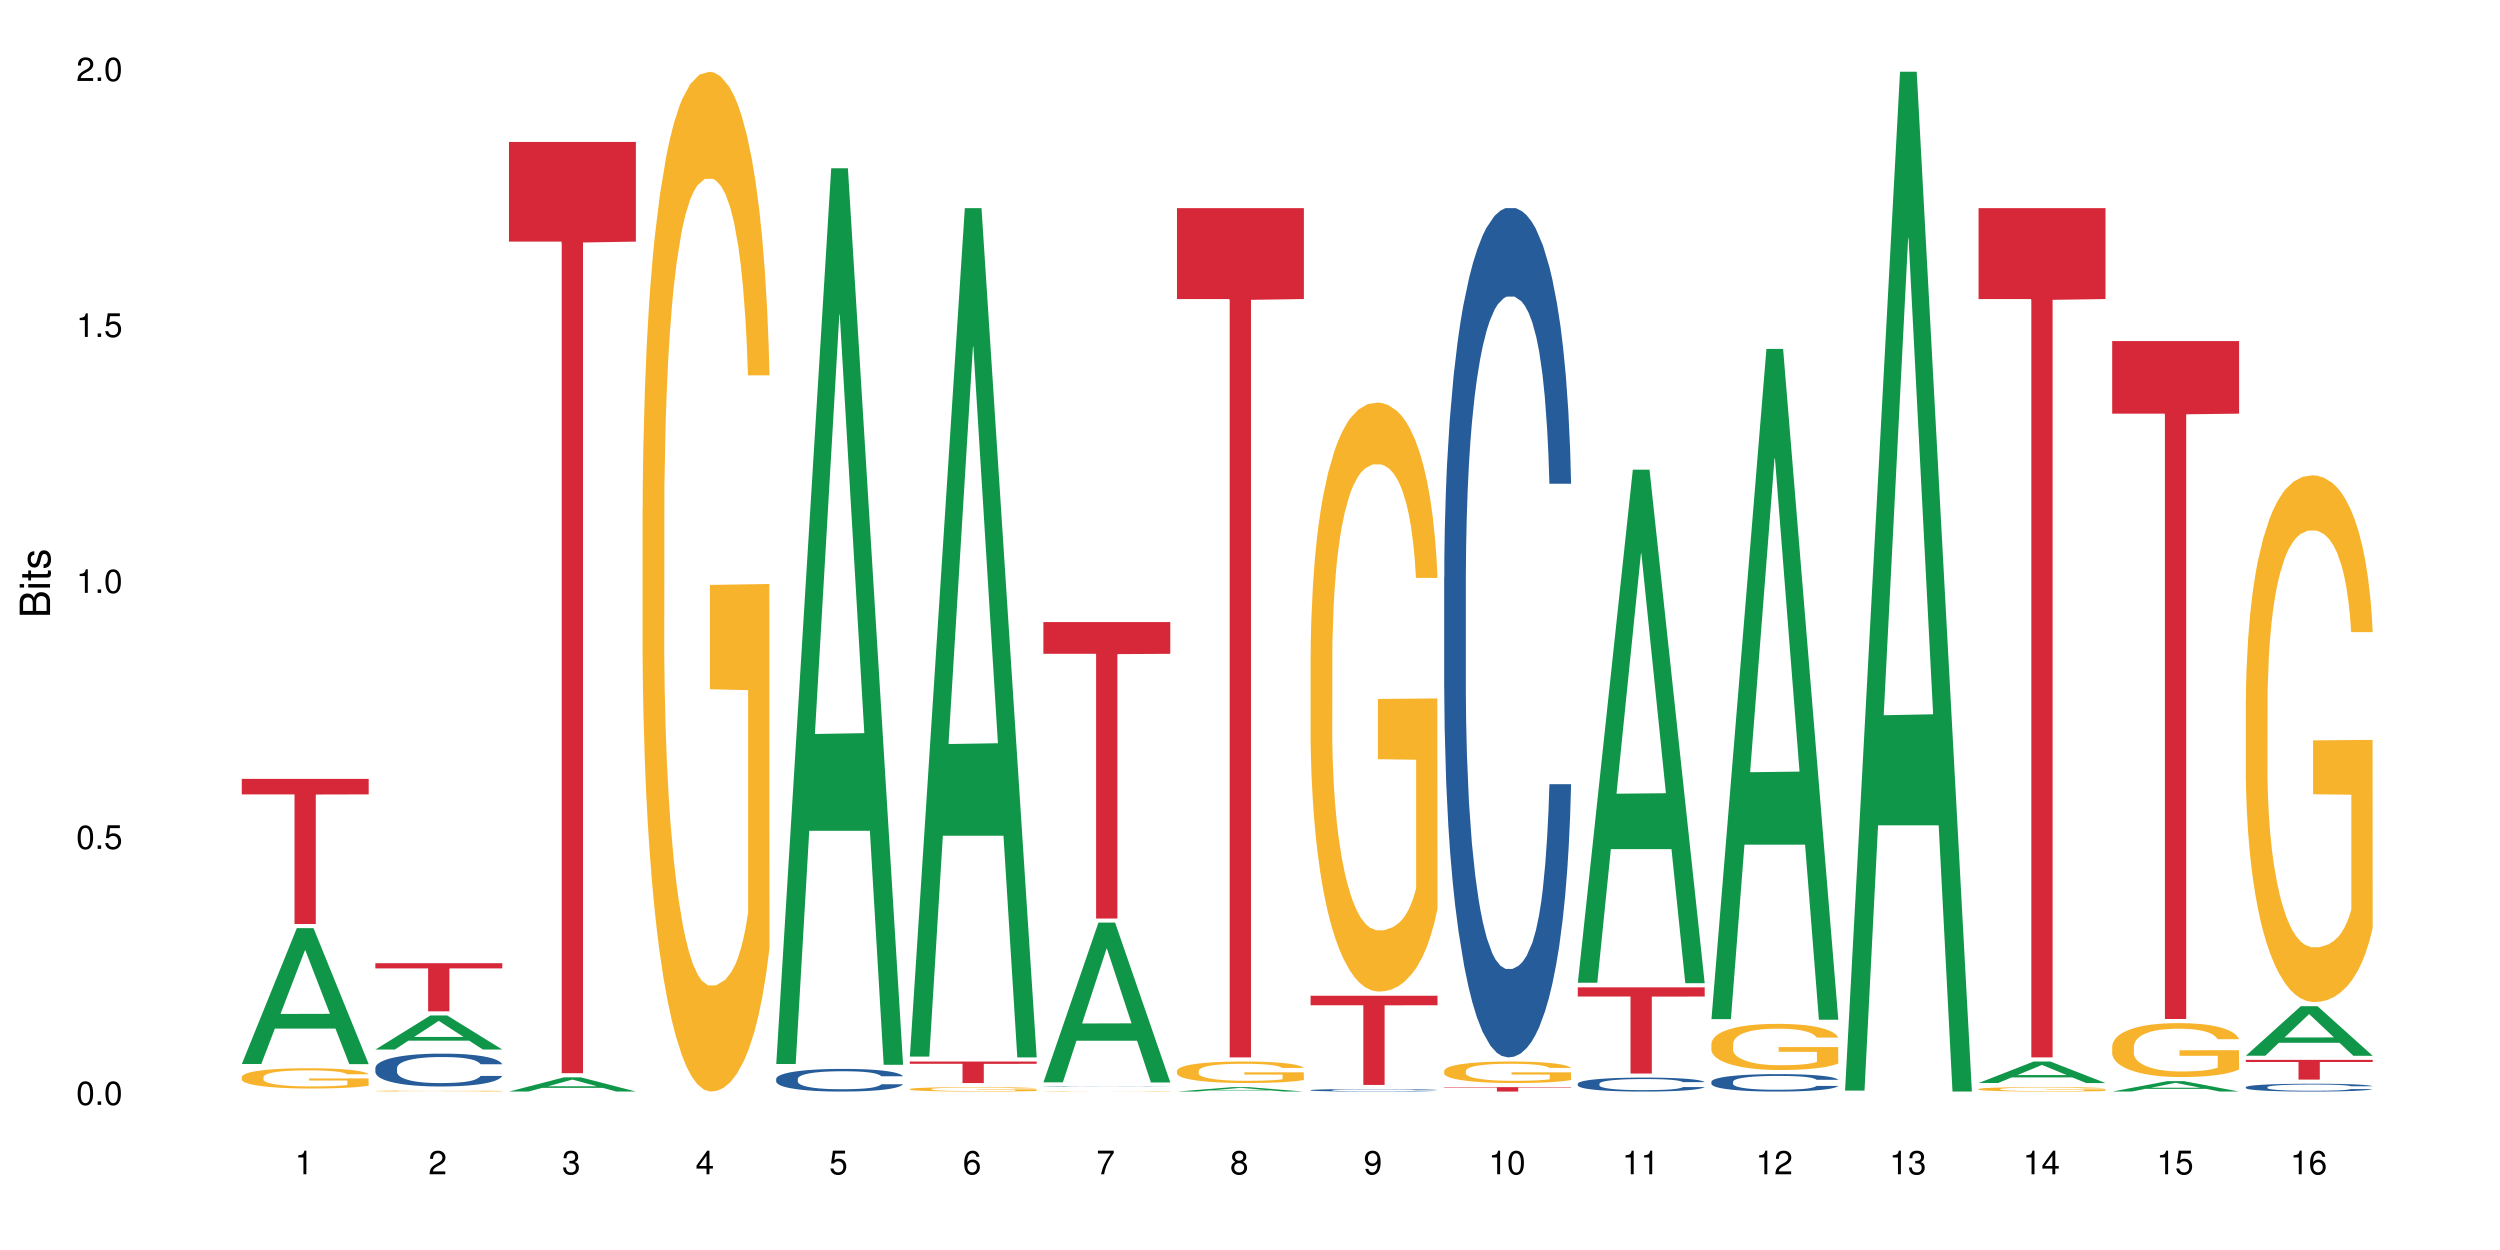 <?xml version="1.0" encoding="UTF-8"?>
<svg xmlns="http://www.w3.org/2000/svg" xmlns:xlink="http://www.w3.org/1999/xlink" width="720pt" height="360pt" viewBox="0 0 720 360" version="1.1">
<defs>
<g>
<symbol overflow="visible" id="glyph0-0">
<path style="stroke:none;" d=""/>
</symbol>
<symbol overflow="visible" id="glyph0-1">
<path style="stroke:none;" d="M 2.641 -6.797 C 2 -6.797 1.422 -6.531 1.078 -6.047 C 0.641 -5.453 0.406 -4.547 0.406 -3.297 C 0.406 -1 1.188 0.219 2.641 0.219 C 4.078 0.219 4.859 -1 4.859 -3.234 C 4.859 -4.562 4.656 -5.438 4.203 -6.047 C 3.844 -6.531 3.281 -6.797 2.641 -6.797 Z M 2.641 -6.047 C 3.547 -6.047 4 -5.125 4 -3.312 C 4 -1.375 3.562 -0.484 2.625 -0.484 C 1.734 -0.484 1.281 -1.422 1.281 -3.281 C 1.281 -5.141 1.734 -6.047 2.641 -6.047 Z M 2.641 -6.047 "/>
</symbol>
<symbol overflow="visible" id="glyph0-2">
<path style="stroke:none;" d="M 1.828 -1 L 0.828 -1 L 0.828 0 L 1.828 0 Z M 1.828 -1 "/>
</symbol>
<symbol overflow="visible" id="glyph0-3">
<path style="stroke:none;" d="M 4.562 -6.797 L 1.062 -6.797 L 0.547 -3.094 L 1.328 -3.094 C 1.719 -3.562 2.047 -3.734 2.578 -3.734 C 3.484 -3.734 4.062 -3.109 4.062 -2.094 C 4.062 -1.125 3.484 -0.531 2.578 -0.531 C 1.828 -0.531 1.375 -0.906 1.188 -1.672 L 0.328 -1.672 C 0.453 -1.109 0.547 -0.844 0.75 -0.594 C 1.125 -0.078 1.828 0.219 2.594 0.219 C 3.969 0.219 4.922 -0.781 4.922 -2.219 C 4.922 -3.562 4.031 -4.484 2.719 -4.484 C 2.25 -4.484 1.859 -4.359 1.469 -4.062 L 1.734 -5.969 L 4.562 -5.969 Z M 4.562 -6.797 "/>
</symbol>
<symbol overflow="visible" id="glyph0-4">
<path style="stroke:none;" d="M 2.484 -4.844 L 2.484 0 L 3.328 0 L 3.328 -6.797 L 2.766 -6.797 C 2.469 -5.75 2.281 -5.609 0.984 -5.453 L 0.984 -4.844 Z M 2.484 -4.844 "/>
</symbol>
<symbol overflow="visible" id="glyph0-5">
<path style="stroke:none;" d="M 4.859 -0.828 L 1.281 -0.828 C 1.359 -1.391 1.672 -1.75 2.5 -2.234 L 3.469 -2.75 C 4.406 -3.266 4.906 -3.969 4.906 -4.812 C 4.906 -5.375 4.672 -5.906 4.266 -6.266 C 3.859 -6.625 3.375 -6.797 2.719 -6.797 C 1.859 -6.797 1.219 -6.5 0.844 -5.922 C 0.609 -5.562 0.5 -5.125 0.484 -4.438 L 1.328 -4.438 C 1.359 -4.906 1.406 -5.188 1.531 -5.406 C 1.75 -5.812 2.188 -6.062 2.703 -6.062 C 3.469 -6.062 4.031 -5.516 4.031 -4.781 C 4.031 -4.25 3.719 -3.797 3.125 -3.438 L 2.234 -2.938 C 0.812 -2.141 0.406 -1.5 0.328 0 L 4.859 0 Z M 4.859 -0.828 "/>
</symbol>
<symbol overflow="visible" id="glyph0-6">
<path style="stroke:none;" d="M 2.125 -3.125 L 2.578 -3.125 C 3.516 -3.125 3.984 -2.703 3.984 -1.891 C 3.984 -1.031 3.469 -0.531 2.578 -0.531 C 1.656 -0.531 1.203 -0.984 1.156 -1.969 L 0.312 -1.969 C 0.344 -1.422 0.438 -1.078 0.609 -0.766 C 0.953 -0.109 1.625 0.219 2.547 0.219 C 3.953 0.219 4.859 -0.609 4.859 -1.906 C 4.859 -2.766 4.516 -3.25 3.703 -3.516 C 4.344 -3.766 4.656 -4.25 4.656 -4.938 C 4.656 -6.109 3.875 -6.797 2.578 -6.797 C 1.203 -6.797 0.484 -6.047 0.453 -4.609 L 1.297 -4.609 C 1.312 -5.016 1.344 -5.25 1.453 -5.453 C 1.641 -5.828 2.062 -6.062 2.594 -6.062 C 3.344 -6.062 3.797 -5.625 3.797 -4.906 C 3.797 -4.422 3.609 -4.141 3.25 -3.984 C 3.016 -3.891 2.719 -3.844 2.125 -3.844 Z M 2.125 -3.125 "/>
</symbol>
<symbol overflow="visible" id="glyph0-7">
<path style="stroke:none;" d="M 3.141 -1.625 L 3.141 0 L 3.984 0 L 3.984 -1.625 L 4.984 -1.625 L 4.984 -2.391 L 3.984 -2.391 L 3.984 -6.797 L 3.359 -6.797 L 0.266 -2.516 L 0.266 -1.625 Z M 3.141 -2.391 L 1 -2.391 L 3.141 -5.359 Z M 3.141 -2.391 "/>
</symbol>
<symbol overflow="visible" id="glyph0-8">
<path style="stroke:none;" d="M 4.781 -5.031 C 4.609 -6.141 3.891 -6.797 2.844 -6.797 C 2.094 -6.797 1.422 -6.438 1.031 -5.828 C 0.609 -5.172 0.406 -4.344 0.406 -3.094 C 0.406 -1.953 0.578 -1.234 0.984 -0.625 C 1.359 -0.078 1.953 0.219 2.703 0.219 C 3.984 0.219 4.922 -0.734 4.922 -2.078 C 4.922 -3.344 4.062 -4.234 2.844 -4.234 C 2.172 -4.234 1.641 -3.969 1.281 -3.469 C 1.281 -5.125 1.828 -6.047 2.797 -6.047 C 3.391 -6.047 3.797 -5.672 3.938 -5.031 Z M 2.734 -3.484 C 3.547 -3.484 4.062 -2.922 4.062 -2 C 4.062 -1.156 3.484 -0.531 2.703 -0.531 C 1.922 -0.531 1.328 -1.188 1.328 -2.047 C 1.328 -2.891 1.906 -3.484 2.734 -3.484 Z M 2.734 -3.484 "/>
</symbol>
<symbol overflow="visible" id="glyph0-9">
<path style="stroke:none;" d="M 4.984 -6.797 L 0.438 -6.797 L 0.438 -5.969 L 4.109 -5.969 C 2.5 -3.656 1.828 -2.234 1.328 0 L 2.219 0 C 2.594 -2.172 3.453 -4.047 4.984 -6.094 Z M 4.984 -6.797 "/>
</symbol>
<symbol overflow="visible" id="glyph0-10">
<path style="stroke:none;" d="M 3.75 -3.578 C 4.453 -4 4.688 -4.344 4.688 -4.984 C 4.688 -6.047 3.844 -6.797 2.641 -6.797 C 1.438 -6.797 0.594 -6.047 0.594 -4.984 C 0.594 -4.359 0.828 -4.016 1.516 -3.578 C 0.734 -3.203 0.359 -2.641 0.359 -1.891 C 0.359 -0.641 1.297 0.219 2.641 0.219 C 3.984 0.219 4.922 -0.641 4.922 -1.875 C 4.922 -2.641 4.531 -3.203 3.75 -3.578 Z M 2.641 -6.047 C 3.359 -6.047 3.812 -5.625 3.812 -4.969 C 3.812 -4.344 3.344 -3.922 2.641 -3.922 C 1.922 -3.922 1.453 -4.344 1.453 -4.984 C 1.453 -5.625 1.922 -6.047 2.641 -6.047 Z M 2.641 -3.203 C 3.484 -3.203 4.062 -2.672 4.062 -1.875 C 4.062 -1.062 3.484 -0.531 2.625 -0.531 C 1.797 -0.531 1.219 -1.078 1.219 -1.875 C 1.219 -2.672 1.797 -3.203 2.641 -3.203 Z M 2.641 -3.203 "/>
</symbol>
<symbol overflow="visible" id="glyph0-11">
<path style="stroke:none;" d="M 0.516 -1.547 C 0.672 -0.438 1.406 0.219 2.438 0.219 C 3.188 0.219 3.859 -0.141 4.266 -0.75 C 4.688 -1.406 4.891 -2.25 4.891 -3.484 C 4.891 -4.625 4.703 -5.359 4.312 -5.953 C 3.938 -6.5 3.344 -6.797 2.594 -6.797 C 1.297 -6.797 0.359 -5.844 0.359 -4.516 C 0.359 -3.25 1.234 -2.344 2.453 -2.344 C 3.094 -2.344 3.562 -2.578 4.016 -3.109 C 4 -1.453 3.469 -0.531 2.5 -0.531 C 1.906 -0.531 1.484 -0.906 1.359 -1.547 Z M 2.578 -6.062 C 3.375 -6.062 3.969 -5.406 3.969 -4.531 C 3.969 -3.688 3.375 -3.094 2.547 -3.094 C 1.734 -3.094 1.234 -3.672 1.234 -4.578 C 1.234 -5.438 1.797 -6.062 2.578 -6.062 Z M 2.578 -6.062 "/>
</symbol>
<symbol overflow="visible" id="glyph1-0">
<path style="stroke:none;" d=""/>
</symbol>
<symbol overflow="visible" id="glyph1-1">
<path style="stroke:none;" d="M 0 -0.953 L 0 -4.891 C 0 -5.719 -0.234 -6.344 -0.734 -6.797 C -1.188 -7.234 -1.812 -7.469 -2.5 -7.469 C -3.547 -7.469 -4.188 -7 -4.625 -5.875 C -4.984 -6.672 -5.641 -7.094 -6.531 -7.094 C -7.156 -7.094 -7.734 -6.859 -8.141 -6.391 C -8.562 -5.938 -8.75 -5.344 -8.75 -4.5 L -8.75 -0.953 Z M -4.984 -2.062 L -7.766 -2.062 L -7.766 -4.219 C -7.766 -4.844 -7.688 -5.203 -7.453 -5.5 C -7.219 -5.812 -6.859 -5.969 -6.375 -5.969 C -5.906 -5.969 -5.531 -5.812 -5.297 -5.5 C -5.062 -5.203 -4.984 -4.844 -4.984 -4.219 Z M -0.984 -2.062 L -4 -2.062 L -4 -4.781 C -4 -5.328 -3.859 -5.688 -3.578 -5.953 C -3.297 -6.219 -2.922 -6.359 -2.484 -6.359 C -2.062 -6.359 -1.688 -6.219 -1.406 -5.953 C -1.109 -5.688 -0.984 -5.328 -0.984 -4.781 Z M -0.984 -2.062 "/>
</symbol>
<symbol overflow="visible" id="glyph1-2">
<path style="stroke:none;" d="M -6.281 -1.797 L -6.281 -0.797 L 0 -0.797 L 0 -1.797 Z M -8.75 -1.797 L -8.75 -0.797 L -7.484 -0.797 L -7.484 -1.797 Z M -8.75 -1.797 "/>
</symbol>
<symbol overflow="visible" id="glyph1-3">
<path style="stroke:none;" d="M -6.281 -3.047 L -6.281 -2.016 L -8.016 -2.016 L -8.016 -1.016 L -6.281 -1.016 L -6.281 -0.172 L -5.469 -0.172 L -5.469 -1.016 L -0.719 -1.016 C -0.078 -1.016 0.281 -1.453 0.281 -2.234 C 0.281 -2.469 0.25 -2.719 0.188 -3.047 L -0.641 -3.047 C -0.609 -2.922 -0.594 -2.766 -0.594 -2.562 C -0.594 -2.141 -0.719 -2.016 -1.156 -2.016 L -5.469 -2.016 L -5.469 -3.047 Z M -6.281 -3.047 "/>
</symbol>
<symbol overflow="visible" id="glyph1-4">
<path style="stroke:none;" d="M -4.531 -5.25 C -5.766 -5.25 -6.469 -4.422 -6.469 -2.969 C -6.469 -1.516 -5.719 -0.562 -4.547 -0.562 C -3.562 -0.562 -3.094 -1.062 -2.734 -2.562 L -2.516 -3.484 C -2.344 -4.188 -2.094 -4.469 -1.625 -4.469 C -1.047 -4.469 -0.641 -3.875 -0.641 -3 C -0.641 -2.453 -0.797 -2 -1.062 -1.75 C -1.25 -1.594 -1.422 -1.531 -1.875 -1.469 L -1.875 -0.406 C -0.422 -0.453 0.281 -1.266 0.281 -2.922 C 0.281 -4.5 -0.5 -5.516 -1.719 -5.516 C -2.656 -5.516 -3.172 -4.984 -3.469 -3.734 L -3.703 -2.766 C -3.891 -1.953 -4.156 -1.609 -4.594 -1.609 C -5.172 -1.609 -5.547 -2.125 -5.547 -2.938 C -5.547 -3.75 -5.203 -4.172 -4.531 -4.203 Z M -4.531 -5.25 "/>
</symbol>
</g>
</defs>
<g id="surface26560">
<rect x="0" y="0" width="720" height="360" style="fill:rgb(100%,100%,100%);fill-opacity:1;stroke:none;"/>
<path style=" stroke:none;fill-rule:nonzero;fill:rgb(6.275%,58.824%,28.235%);fill-opacity:1;" d="M 69.629 306.438 L 69.668 306.402 L 85.484 267.297 L 90.289 267.297 L 106.184 306.473 L 100.598 306.473 L 96.613 296.246 L 79.156 296.246 L 75.254 306.438 L 69.629 306.438 L 80.836 292.016 L 95.012 291.98 L 87.945 273.699 L 87.867 273.66 L 87.789 273.77 L 80.797 291.98 L 80.836 292.016 Z M 69.629 306.438 "/>
<path style=" stroke:none;fill-rule:nonzero;fill:rgb(96.863%,70.196%,16.863%);fill-opacity:1;" d="M 69.629 310.156 L 69.676 310.148 L 69.676 310.043 L 69.852 309.805 L 70.297 309.473 L 70.879 309.199 L 71.5 308.988 L 71.902 308.875 L 72.57 308.715 L 73.152 308.598 L 74.621 308.359 L 76.496 308.133 L 77.52 308.039 L 78.68 307.949 L 80.328 307.848 L 81.086 307.809 L 83.402 307.723 L 86.035 307.672 L 88.93 307.652 L 90.27 307.66 L 92.098 307.68 L 94.594 307.738 L 96.02 307.793 L 97.133 307.848 L 98.293 307.914 L 99.719 308.023 L 101.055 308.148 L 102.125 308.277 L 103.195 308.438 L 104.086 308.609 L 104.844 308.797 L 105.516 309.02 L 105.914 309.207 L 106.184 309.391 L 99.984 309.391 L 99.629 309.207 L 99.227 309.062 L 98.559 308.887 L 97.891 308.758 L 97.223 308.656 L 95.973 308.52 L 94.906 308.434 L 93.566 308.359 L 92.273 308.309 L 90.805 308.277 L 89.91 308.266 L 87.551 308.266 L 85.41 308.305 L 84.16 308.348 L 83.27 308.391 L 82.023 308.469 L 81.266 308.535 L 80.816 308.578 L 79.48 308.742 L 78.59 308.891 L 78.098 308.992 L 77.477 309.152 L 77.027 309.297 L 76.539 309.512 L 76.27 309.668 L 75.914 310.031 L 75.871 310.992 L 76.004 311.195 L 76.27 311.414 L 76.629 311.605 L 77.164 311.809 L 77.699 311.961 L 78.633 312.172 L 79.438 312.309 L 80.059 312.398 L 81.266 312.543 L 81.754 312.594 L 82.914 312.688 L 84.117 312.762 L 85.59 312.828 L 86.703 312.859 L 88.484 312.887 L 90.758 312.887 L 93.434 312.852 L 95.129 312.812 L 96.285 312.77 L 97.043 312.73 L 97.98 312.672 L 98.648 312.617 L 99.273 312.559 L 100.031 312.469 L 100.031 311.195 L 89.02 311.191 L 89.02 310.594 L 106.137 310.586 L 106.184 312.672 L 105.246 312.816 L 104.086 312.953 L 102.973 313.062 L 101.812 313.152 L 100.164 313.254 L 98.828 313.316 L 96.777 313.391 L 94.906 313.441 L 92.941 313.473 L 91.203 313.488 L 89.152 313.492 L 87.328 313.484 L 85.363 313.449 L 83.805 313.406 L 82.379 313.355 L 80.953 313.285 L 79.168 313.172 L 78.012 313.082 L 76.805 312.973 L 75.602 312.836 L 74.531 312.695 L 73.82 312.582 L 73.105 312.453 L 72.348 312.293 L 71.637 312.113 L 71.102 311.945 L 70.609 311.762 L 70.254 311.586 L 69.898 311.344 L 69.719 311.152 L 69.629 310.988 Z M 69.629 310.156 "/>
<path style=" stroke:none;fill-rule:nonzero;fill:rgb(83.922%,15.686%,22.353%);fill-opacity:1;" d="M 69.629 224.309 L 106.184 224.309 L 106.184 228.781 L 90.949 228.82 L 90.949 266.117 L 84.82 266.117 L 84.82 228.859 L 84.73 228.781 L 69.629 228.781 Z M 69.629 224.309 "/>
<path style=" stroke:none;fill-rule:nonzero;fill:rgb(6.275%,58.824%,28.235%);fill-opacity:1;" d="M 108.105 302.258 L 108.145 302.25 L 123.961 292.445 L 128.766 292.445 L 144.66 302.27 L 139.074 302.27 L 135.09 299.703 L 117.637 299.703 L 113.73 302.258 L 108.105 302.258 L 119.312 298.645 L 133.492 298.637 L 126.422 294.051 L 126.344 294.043 L 126.266 294.07 L 119.273 298.637 L 119.312 298.645 Z M 108.105 302.258 "/>
<path style=" stroke:none;fill-rule:nonzero;fill:rgb(14.51%,36.078%,60%);fill-opacity:1;" d="M 108.105 307.562 L 108.152 307.555 L 108.152 307.348 L 108.285 307.02 L 108.598 306.602 L 108.91 306.316 L 109.711 305.809 L 110.824 305.316 L 111.984 304.934 L 112.832 304.711 L 113.59 304.539 L 115.328 304.219 L 116.441 304.055 L 117.645 303.906 L 119.117 303.758 L 120.188 303.672 L 122.594 303.535 L 124.375 303.473 L 125.758 303.449 L 128.746 303.449 L 130.527 303.484 L 131.82 303.527 L 133.246 303.594 L 134.453 303.672 L 136.547 303.863 L 138.418 304.105 L 139.266 304.242 L 140.602 304.512 L 141.629 304.77 L 142.34 304.996 L 143.145 305.316 L 143.855 305.703 L 144.391 306.145 L 144.66 306.516 L 138.418 306.516 L 138.105 306.172 L 137.75 305.902 L 137.082 305.547 L 136.414 305.297 L 135.477 305.047 L 134.629 304.883 L 133.469 304.719 L 132.445 304.613 L 131.375 304.539 L 130.352 304.484 L 128.391 304.434 L 126.117 304.434 L 125.27 304.449 L 123.531 304.52 L 122.594 304.582 L 121.258 304.703 L 120.32 304.812 L 119.207 304.988 L 118.449 305.133 L 117.512 305.359 L 116.844 305.559 L 116.086 305.844 L 115.641 306.059 L 115.238 306.301 L 114.883 306.586 L 114.613 306.887 L 114.438 307.207 L 114.348 307.52 L 114.348 308.859 L 114.438 309.168 L 114.66 309.531 L 115.238 310.059 L 116.086 310.52 L 117.066 310.883 L 118.004 311.141 L 118.539 311.262 L 119.25 311.398 L 120.363 311.574 L 121.969 311.746 L 122.906 311.816 L 124.332 311.883 L 125.805 311.918 L 127.766 311.918 L 129.504 311.883 L 130.664 311.84 L 131.867 311.773 L 133.516 311.625 L 134.539 311.484 L 135.434 311.32 L 136.102 311.156 L 136.547 311.02 L 137.215 310.75 L 137.75 310.457 L 138.152 310.156 L 138.418 309.863 L 144.66 309.863 L 144.391 310.207 L 143.992 310.543 L 143.59 310.793 L 142.965 311.098 L 142.254 311.367 L 141.227 311.668 L 140.379 311.867 L 139.266 312.082 L 138.242 312.246 L 137.125 312.395 L 135.477 312.566 L 134.406 312.652 L 133.246 312.73 L 131.867 312.801 L 130.129 312.859 L 128.254 312.895 L 126.516 312.902 L 124.645 312.887 L 123.262 312.852 L 121.434 312.773 L 119.16 312.617 L 117.512 312.453 L 116.219 312.289 L 115.105 312.117 L 113.855 311.883 L 112.254 311.504 L 111.27 311.211 L 110.602 310.969 L 109.844 310.629 L 109.309 310.328 L 108.688 309.844 L 108.238 309.23 L 108.105 308.754 Z M 108.105 307.562 "/>
<path style=" stroke:none;fill-rule:nonzero;fill:rgb(96.863%,70.196%,16.863%);fill-opacity:1;" d="M 108.105 314.207 L 108.152 314.207 L 108.152 314.199 L 108.328 314.188 L 108.773 314.172 L 109.355 314.16 L 109.98 314.148 L 110.379 314.145 L 111.047 314.137 L 111.629 314.129 L 113.098 314.117 L 114.973 314.105 L 115.996 314.102 L 117.156 314.098 L 118.805 314.094 L 119.562 314.09 L 121.879 314.086 L 124.512 314.086 L 127.406 314.082 L 128.746 314.082 L 130.574 314.086 L 133.07 314.086 L 134.496 314.09 L 135.609 314.094 L 136.77 314.098 L 138.195 314.102 L 139.531 314.109 L 140.602 314.113 L 141.672 314.121 L 142.562 314.129 L 143.32 314.141 L 143.992 314.152 L 144.391 314.16 L 144.66 314.168 L 138.465 314.168 L 138.105 314.16 L 137.707 314.152 L 137.035 314.145 L 136.367 314.137 L 135.699 314.133 L 134.453 314.125 L 133.383 314.121 L 132.043 314.117 L 130.75 314.117 L 129.281 314.113 L 126.027 314.113 L 123.887 314.117 L 122.637 314.117 L 121.746 314.121 L 120.5 314.125 L 119.742 314.125 L 119.297 314.129 L 117.957 314.137 L 117.066 314.145 L 116.574 314.148 L 115.953 314.156 L 115.508 314.164 L 115.016 314.176 L 114.75 314.184 L 114.391 314.199 L 114.348 314.246 L 114.48 314.258 L 114.75 314.27 L 115.105 314.277 L 115.641 314.289 L 116.176 314.297 L 117.109 314.305 L 117.914 314.312 L 118.539 314.316 L 119.742 314.324 L 120.23 314.328 L 121.391 314.332 L 122.594 314.336 L 124.066 314.336 L 125.18 314.34 L 131.91 314.34 L 133.605 314.336 L 134.762 314.336 L 135.52 314.332 L 136.457 314.332 L 137.125 314.328 L 137.75 314.324 L 138.508 314.32 L 138.508 314.258 L 127.496 314.258 L 127.496 314.227 L 144.613 314.227 L 144.66 314.332 L 143.723 314.336 L 142.562 314.344 L 141.449 314.348 L 140.289 314.355 L 138.641 314.359 L 137.305 314.363 L 135.254 314.367 L 133.383 314.367 L 131.422 314.371 L 125.805 314.371 L 123.844 314.367 L 122.281 314.367 L 119.43 314.359 L 117.645 314.355 L 116.488 314.352 L 115.285 314.344 L 114.078 314.34 L 113.012 314.332 L 112.297 314.324 L 111.582 314.32 L 110.824 314.312 L 110.113 314.301 L 109.578 314.293 L 109.086 314.285 L 108.73 314.277 L 108.375 314.266 L 108.195 314.254 L 108.105 314.246 Z M 108.105 314.207 "/>
<path style=" stroke:none;fill-rule:nonzero;fill:rgb(83.922%,15.686%,22.353%);fill-opacity:1;" d="M 108.105 277.41 L 144.66 277.41 L 144.66 278.895 L 129.426 278.906 L 129.426 291.266 L 123.297 291.266 L 123.297 278.918 L 123.207 278.895 L 108.105 278.895 Z M 108.105 277.41 "/>
<path style=" stroke:none;fill-rule:nonzero;fill:rgb(6.275%,58.824%,28.235%);fill-opacity:1;" d="M 146.582 314.367 L 146.621 314.363 L 162.438 310.27 L 167.242 310.27 L 183.137 314.371 L 177.551 314.371 L 173.57 313.301 L 156.113 313.301 L 152.207 314.367 L 146.582 314.367 L 157.793 312.855 L 171.969 312.852 L 164.898 310.938 L 164.82 310.934 L 164.742 310.945 L 157.754 312.852 L 157.793 312.855 Z M 146.582 314.367 "/>
<path style=" stroke:none;fill-rule:nonzero;fill:rgb(83.922%,15.686%,22.353%);fill-opacity:1;" d="M 146.582 40.879 L 183.137 40.879 L 183.137 69.586 L 167.902 69.84 L 167.902 309.09 L 161.773 309.09 L 161.773 70.09 L 161.684 69.586 L 146.582 69.586 Z M 146.582 40.879 "/>
<path style=" stroke:none;fill-rule:nonzero;fill:rgb(96.863%,70.196%,16.863%);fill-opacity:1;" d="M 185.059 146.461 L 185.105 146.191 L 185.105 140.828 L 185.281 128.758 L 185.73 112.129 L 186.309 98.449 L 186.934 87.719 L 187.332 82.086 L 188.004 74.039 L 188.582 68.141 L 190.055 56.07 L 191.926 44.805 L 192.949 39.977 L 194.109 35.414 L 195.758 30.32 L 196.516 28.441 L 198.836 24.148 L 201.465 21.469 L 204.363 20.664 L 205.699 20.93 L 207.527 22.004 L 210.023 24.953 L 211.449 27.637 L 212.562 30.32 L 213.723 33.805 L 215.148 39.172 L 216.488 45.609 L 217.559 52.047 L 218.625 60.094 L 219.52 68.676 L 220.277 78.062 L 220.945 89.328 L 221.348 98.715 L 221.613 108.105 L 215.418 108.105 L 215.062 98.715 L 214.66 91.477 L 213.992 82.625 L 213.32 76.188 L 212.652 71.09 L 211.406 64.117 L 210.336 59.824 L 209 56.07 L 207.707 53.656 L 206.234 52.047 L 205.344 51.508 L 202.98 51.508 L 200.84 53.387 L 199.594 55.531 L 198.699 57.68 L 197.453 61.703 L 196.695 64.922 L 196.25 67.066 L 194.91 75.383 L 194.02 82.891 L 193.531 87.988 L 192.906 96.035 L 192.461 103.277 L 191.969 114.004 L 191.703 122.051 L 191.344 140.293 L 191.301 188.574 L 191.434 198.766 L 191.703 209.762 L 192.059 219.418 L 192.594 229.609 L 193.129 237.391 L 194.066 247.852 L 194.867 254.824 L 195.492 259.383 L 196.695 266.625 L 197.184 269.039 L 198.344 273.867 L 199.547 277.625 L 201.02 280.844 L 202.133 282.453 L 203.918 283.793 L 206.191 283.793 L 208.863 282.184 L 210.559 280.039 L 211.719 277.891 L 212.477 276.016 L 213.41 273.062 L 214.078 270.383 L 214.703 267.43 L 215.461 262.871 L 215.461 198.766 L 204.453 198.496 L 204.453 168.457 L 221.57 168.188 L 221.613 273.062 L 220.676 280.305 L 219.52 287.281 L 218.402 292.645 L 217.246 297.203 L 215.594 302.301 L 214.258 305.52 L 212.207 309.273 L 210.336 311.688 L 208.375 313.297 L 206.637 314.102 L 204.586 314.371 L 202.758 313.836 L 200.797 312.227 L 199.234 310.078 L 197.809 307.398 L 196.383 303.91 L 194.602 298.277 L 193.441 293.719 L 192.238 288.086 L 191.035 281.379 L 189.965 274.137 L 189.25 268.504 L 188.539 262.066 L 187.781 254.02 L 187.066 244.898 L 186.531 236.586 L 186.039 227.195 L 185.684 218.344 L 185.328 206.277 L 185.148 196.621 L 185.059 188.305 Z M 185.059 146.461 "/>
<path style=" stroke:none;fill-rule:nonzero;fill:rgb(6.275%,58.824%,28.235%);fill-opacity:1;" d="M 223.539 306.426 L 223.578 306.18 L 239.391 48.465 L 244.195 48.465 L 260.09 306.668 L 254.504 306.668 L 250.523 239.27 L 233.066 239.27 L 229.16 306.426 L 223.539 306.426 L 234.746 211.387 L 248.922 211.145 L 241.852 90.652 L 241.773 90.41 L 241.695 91.137 L 234.707 211.145 L 234.746 211.387 Z M 223.539 306.426 "/>
<path style=" stroke:none;fill-rule:nonzero;fill:rgb(14.51%,36.078%,60%);fill-opacity:1;" d="M 223.539 310.684 L 223.582 310.68 L 223.582 310.535 L 223.715 310.309 L 224.027 310.023 L 224.34 309.824 L 225.141 309.473 L 226.258 309.133 L 227.414 308.871 L 228.262 308.715 L 229.02 308.598 L 230.758 308.375 L 231.875 308.262 L 233.078 308.16 L 234.547 308.062 L 235.617 308 L 238.023 307.906 L 239.809 307.863 L 241.191 307.848 L 244.176 307.848 L 245.961 307.871 L 247.254 307.898 L 248.68 307.945 L 249.883 308 L 251.977 308.133 L 253.848 308.301 L 254.695 308.395 L 256.035 308.578 L 257.059 308.758 L 257.773 308.914 L 258.574 309.133 L 259.289 309.402 L 259.824 309.707 L 260.09 309.965 L 253.848 309.965 L 253.539 309.723 L 253.18 309.539 L 252.512 309.297 L 251.844 309.121 L 250.906 308.949 L 250.059 308.836 L 248.902 308.723 L 247.875 308.652 L 246.805 308.598 L 245.781 308.562 L 243.82 308.527 L 241.547 308.527 L 240.699 308.539 L 238.961 308.586 L 238.023 308.629 L 236.688 308.711 L 235.75 308.789 L 234.637 308.906 L 233.879 309.008 L 232.941 309.164 L 232.273 309.301 L 231.516 309.496 L 231.07 309.648 L 230.668 309.812 L 230.312 310.012 L 230.047 310.219 L 229.867 310.441 L 229.777 310.656 L 229.777 311.578 L 229.867 311.793 L 230.09 312.043 L 230.668 312.41 L 231.516 312.723 L 232.496 312.977 L 233.434 313.152 L 233.969 313.238 L 234.68 313.332 L 235.797 313.453 L 237.402 313.57 L 238.336 313.621 L 239.762 313.668 L 241.234 313.691 L 243.195 313.691 L 244.934 313.668 L 246.094 313.637 L 247.297 313.59 L 248.945 313.488 L 249.973 313.391 L 250.863 313.277 L 251.531 313.164 L 251.977 313.07 L 252.645 312.887 L 253.18 312.684 L 253.582 312.473 L 253.848 312.27 L 260.09 312.27 L 259.824 312.512 L 259.422 312.742 L 259.02 312.914 L 258.395 313.125 L 257.684 313.309 L 256.656 313.52 L 255.812 313.656 L 254.695 313.805 L 253.672 313.918 L 252.559 314.02 L 250.906 314.137 L 249.836 314.199 L 248.68 314.25 L 247.297 314.301 L 245.559 314.34 L 243.688 314.363 L 241.949 314.371 L 240.074 314.359 L 238.695 314.336 L 236.867 314.281 L 234.594 314.176 L 232.941 314.059 L 231.648 313.945 L 230.535 313.828 L 229.289 313.668 L 227.684 313.406 L 226.703 313.203 L 226.035 313.035 L 225.277 312.801 L 224.742 312.594 L 224.117 312.258 L 223.672 311.836 L 223.539 311.508 Z M 223.539 310.684 "/>
<path style=" stroke:none;fill-rule:nonzero;fill:rgb(6.275%,58.824%,28.235%);fill-opacity:1;" d="M 262.016 304.309 L 262.055 304.082 L 277.871 59.941 L 282.672 59.941 L 298.566 304.539 L 292.984 304.539 L 289 240.691 L 271.543 240.691 L 267.637 304.309 L 262.016 304.309 L 273.223 214.281 L 287.398 214.051 L 280.328 99.902 L 280.25 99.676 L 280.172 100.363 L 273.184 214.051 L 273.223 214.281 Z M 262.016 304.309 "/>
<path style=" stroke:none;fill-rule:nonzero;fill:rgb(96.863%,70.196%,16.863%);fill-opacity:1;" d="M 262.016 313.641 L 262.059 313.641 L 262.059 313.617 L 262.238 313.562 L 262.684 313.492 L 263.262 313.43 L 263.887 313.383 L 264.289 313.359 L 264.957 313.324 L 265.535 313.301 L 267.008 313.246 L 268.879 313.199 L 269.906 313.176 L 271.062 313.156 L 272.711 313.133 L 273.469 313.125 L 275.789 313.109 L 278.418 313.098 L 281.316 313.094 L 282.652 313.094 L 284.48 313.098 L 286.977 313.109 L 288.402 313.121 L 289.52 313.133 L 290.676 313.148 L 292.105 313.172 L 293.441 313.199 L 294.512 313.23 L 295.582 313.266 L 296.473 313.301 L 297.23 313.344 L 297.898 313.391 L 298.301 313.434 L 298.566 313.473 L 292.371 313.473 L 292.016 313.434 L 291.613 313.402 L 290.945 313.363 L 290.277 313.336 L 289.605 313.312 L 288.359 313.281 L 287.289 313.262 L 285.953 313.246 L 284.66 313.234 L 283.188 313.23 L 282.297 313.227 L 279.934 313.227 L 277.793 313.234 L 276.547 313.246 L 275.656 313.254 L 274.406 313.27 L 273.648 313.285 L 273.203 313.293 L 271.867 313.332 L 270.973 313.363 L 270.484 313.387 L 269.859 313.422 L 269.414 313.453 L 268.922 313.5 L 268.656 313.535 L 268.301 313.613 L 268.254 313.824 L 268.391 313.867 L 268.656 313.914 L 269.012 313.957 L 269.547 314 L 270.082 314.035 L 271.02 314.082 L 271.82 314.113 L 272.445 314.133 L 273.648 314.164 L 274.141 314.172 L 275.297 314.195 L 276.5 314.211 L 277.973 314.227 L 279.086 314.23 L 280.871 314.238 L 283.145 314.238 L 285.816 314.23 L 287.512 314.223 L 288.672 314.211 L 289.43 314.203 L 290.363 314.191 L 291.035 314.18 L 291.656 314.168 L 292.414 314.148 L 292.414 313.867 L 281.406 313.867 L 281.406 313.734 L 298.523 313.734 L 298.566 314.191 L 297.633 314.223 L 296.473 314.254 L 295.359 314.277 L 294.199 314.297 L 292.551 314.316 L 291.211 314.332 L 289.16 314.348 L 287.289 314.359 L 285.328 314.367 L 283.59 314.371 L 281.539 314.371 L 279.711 314.367 L 277.75 314.359 L 276.191 314.352 L 274.762 314.34 L 273.336 314.324 L 271.555 314.301 L 270.395 314.281 L 269.191 314.258 L 267.988 314.227 L 266.918 314.195 L 266.203 314.172 L 265.492 314.145 L 264.734 314.109 L 264.02 314.066 L 263.484 314.031 L 262.996 313.992 L 262.637 313.953 L 262.281 313.898 L 262.102 313.859 L 262.016 313.82 Z M 262.016 313.641 "/>
<path style=" stroke:none;fill-rule:nonzero;fill:rgb(83.922%,15.686%,22.353%);fill-opacity:1;" d="M 262.016 305.719 L 298.566 305.719 L 298.566 306.383 L 283.332 306.387 L 283.332 311.914 L 277.203 311.914 L 277.203 306.395 L 277.113 306.383 L 262.016 306.383 Z M 262.016 305.719 "/>
<path style=" stroke:none;fill-rule:nonzero;fill:rgb(6.275%,58.824%,28.235%);fill-opacity:1;" d="M 300.492 311.703 L 300.531 311.66 L 316.348 265.715 L 321.148 265.715 L 337.043 311.746 L 331.461 311.746 L 327.477 299.73 L 310.02 299.73 L 306.113 311.703 L 300.492 311.703 L 311.699 294.762 L 325.875 294.719 L 318.809 273.238 L 318.73 273.195 L 318.652 273.324 L 311.66 294.719 L 311.699 294.762 Z M 300.492 311.703 "/>
<path style=" stroke:none;fill-rule:nonzero;fill:rgb(14.51%,36.078%,60%);fill-opacity:1;" d="M 300.492 312.984 L 300.535 312.984 L 300.535 312.98 L 300.668 312.977 L 301.293 312.969 L 302.098 312.961 L 303.211 312.953 L 304.371 312.949 L 305.215 312.945 L 305.973 312.941 L 307.711 312.938 L 308.828 312.938 L 310.031 312.934 L 311.5 312.934 L 312.57 312.93 L 314.98 312.93 L 316.762 312.926 L 321.129 312.926 L 322.914 312.93 L 326.836 312.93 L 328.93 312.934 L 330.805 312.938 L 331.652 312.938 L 332.988 312.941 L 334.012 312.945 L 334.727 312.949 L 335.527 312.953 L 336.242 312.957 L 336.777 312.965 L 337.043 312.969 L 330.805 312.969 L 330.492 312.965 L 330.137 312.961 L 329.465 312.957 L 328.797 312.953 L 327.863 312.949 L 327.016 312.949 L 325.855 312.945 L 324.832 312.945 L 323.762 312.941 L 314.98 312.941 L 313.641 312.945 L 312.707 312.945 L 311.59 312.949 L 310.832 312.949 L 309.898 312.953 L 309.227 312.957 L 308.469 312.961 L 308.023 312.965 L 307.625 312.969 L 307.266 312.973 L 307 312.977 L 306.82 312.98 L 306.73 312.984 L 306.73 313.004 L 306.82 313.008 L 307.043 313.012 L 307.625 313.02 L 308.469 313.027 L 309.449 313.031 L 310.387 313.035 L 310.922 313.035 L 311.637 313.039 L 312.75 313.039 L 314.355 313.043 L 315.289 313.043 L 316.719 313.047 L 321.887 313.047 L 323.047 313.043 L 325.898 313.043 L 326.926 313.039 L 327.816 313.039 L 328.484 313.035 L 328.93 313.031 L 329.602 313.027 L 330.137 313.023 L 330.535 313.02 L 330.805 313.016 L 337.043 313.016 L 336.777 313.023 L 335.973 313.031 L 335.352 313.035 L 334.637 313.039 L 333.613 313.043 L 332.766 313.043 L 331.652 313.047 L 330.625 313.051 L 329.512 313.051 L 327.863 313.055 L 326.793 313.055 L 325.633 313.059 L 313.82 313.059 L 311.547 313.055 L 309.898 313.055 L 308.605 313.051 L 307.488 313.047 L 306.242 313.047 L 304.637 313.039 L 303.656 313.035 L 302.988 313.031 L 302.23 313.027 L 301.695 313.023 L 301.07 313.016 L 300.625 313.008 L 300.492 313 Z M 300.492 312.984 "/>
<path style=" stroke:none;fill-rule:nonzero;fill:rgb(96.863%,70.196%,16.863%);fill-opacity:1;" d="M 300.492 314.297 L 300.535 314.297 L 300.535 314.293 L 300.715 314.289 L 301.16 314.281 L 301.738 314.273 L 302.363 314.27 L 302.766 314.266 L 303.434 314.262 L 304.012 314.262 L 305.484 314.254 L 307.355 314.25 L 308.383 314.246 L 309.539 314.246 L 311.191 314.242 L 314.266 314.242 L 316.895 314.238 L 322.957 314.238 L 325.453 314.242 L 327.996 314.242 L 329.152 314.246 L 330.582 314.246 L 331.918 314.25 L 334.059 314.258 L 334.949 314.262 L 335.707 314.266 L 336.375 314.27 L 336.777 314.273 L 337.043 314.277 L 330.848 314.277 L 330.492 314.273 L 330.09 314.27 L 329.422 314.266 L 328.754 314.266 L 328.086 314.262 L 326.836 314.258 L 325.766 314.258 L 324.43 314.254 L 314.133 314.254 L 312.883 314.258 L 311.68 314.258 L 310.344 314.262 L 309.449 314.266 L 308.961 314.27 L 308.336 314.273 L 307.891 314.277 L 307.402 314.281 L 307.133 314.285 L 306.777 314.293 L 306.73 314.312 L 306.867 314.32 L 307.133 314.324 L 307.488 314.328 L 308.559 314.336 L 309.496 314.34 L 310.297 314.344 L 310.922 314.348 L 312.125 314.348 L 312.617 314.352 L 313.773 314.352 L 314.98 314.355 L 327.148 314.355 L 327.906 314.352 L 329.512 314.352 L 330.137 314.348 L 330.895 314.348 L 330.895 314.32 L 319.883 314.32 L 319.883 314.305 L 337 314.305 L 337.043 314.352 L 336.109 314.355 L 334.949 314.359 L 333.836 314.359 L 332.676 314.363 L 331.027 314.367 L 327.637 314.367 L 325.766 314.371 L 316.227 314.371 L 314.668 314.367 L 311.812 314.367 L 310.031 314.363 L 308.871 314.363 L 306.465 314.355 L 305.395 314.352 L 304.68 314.352 L 303.969 314.348 L 303.211 314.344 L 302.496 314.34 L 301.961 314.336 L 301.473 314.332 L 301.117 314.328 L 300.758 314.32 L 300.582 314.316 L 300.492 314.312 Z M 300.492 314.297 "/>
<path style=" stroke:none;fill-rule:nonzero;fill:rgb(83.922%,15.686%,22.353%);fill-opacity:1;" d="M 300.492 179.164 L 337.043 179.164 L 337.043 188.301 L 321.809 188.383 L 321.809 264.535 L 315.68 264.535 L 315.68 188.461 L 315.594 188.301 L 300.492 188.301 Z M 300.492 179.164 "/>
<path style=" stroke:none;fill-rule:nonzero;fill:rgb(6.275%,58.824%,28.235%);fill-opacity:1;" d="M 338.969 314.371 L 339.008 314.367 L 354.824 313.094 L 359.625 313.094 L 375.52 314.371 L 369.938 314.371 L 365.953 314.035 L 348.496 314.035 L 344.59 314.371 L 338.969 314.371 L 350.176 313.898 L 364.352 313.898 L 357.285 313.301 L 357.207 313.301 L 357.129 313.305 L 350.137 313.898 L 350.176 313.898 Z M 338.969 314.371 "/>
<path style=" stroke:none;fill-rule:nonzero;fill:rgb(96.863%,70.196%,16.863%);fill-opacity:1;" d="M 338.969 308.371 L 339.012 308.367 L 339.012 308.254 L 339.191 308 L 339.637 307.648 L 340.215 307.359 L 340.84 307.133 L 341.242 307.016 L 341.91 306.844 L 342.488 306.719 L 343.961 306.465 L 345.832 306.227 L 346.859 306.125 L 348.016 306.031 L 349.668 305.922 L 350.426 305.883 L 352.742 305.793 L 355.371 305.734 L 358.27 305.719 L 359.605 305.727 L 361.434 305.746 L 363.93 305.809 L 365.359 305.867 L 366.473 305.922 L 367.633 305.996 L 369.059 306.109 L 370.395 306.246 L 371.465 306.383 L 372.535 306.551 L 373.426 306.73 L 374.184 306.93 L 374.852 307.168 L 375.254 307.363 L 375.52 307.562 L 369.324 307.562 L 368.969 307.363 L 368.566 307.211 L 367.898 307.027 L 367.23 306.891 L 366.562 306.781 L 365.312 306.637 L 364.242 306.547 L 362.906 306.465 L 361.613 306.414 L 360.141 306.383 L 359.25 306.371 L 356.887 306.371 L 354.75 306.41 L 353.5 306.453 L 352.609 306.5 L 351.359 306.586 L 350.602 306.652 L 350.156 306.699 L 348.82 306.871 L 347.93 307.031 L 347.438 307.141 L 346.812 307.309 L 346.367 307.461 L 345.879 307.688 L 345.609 307.855 L 345.254 308.242 L 345.207 309.262 L 345.344 309.477 L 345.609 309.707 L 345.965 309.91 L 346.5 310.125 L 347.035 310.289 L 347.973 310.512 L 348.773 310.656 L 349.398 310.754 L 350.602 310.906 L 351.094 310.957 L 352.254 311.059 L 353.457 311.137 L 354.926 311.207 L 356.043 311.238 L 357.824 311.27 L 360.098 311.27 L 362.773 311.234 L 364.465 311.188 L 365.625 311.145 L 366.383 311.105 L 367.32 311.043 L 367.988 310.984 L 368.613 310.922 L 369.371 310.828 L 369.371 309.477 L 358.359 309.469 L 358.359 308.836 L 375.477 308.832 L 375.52 311.043 L 374.586 311.195 L 373.426 311.34 L 372.312 311.453 L 371.152 311.551 L 369.504 311.66 L 368.168 311.727 L 366.117 311.805 L 364.242 311.855 L 362.281 311.891 L 360.543 311.906 L 358.492 311.914 L 356.664 311.902 L 354.703 311.867 L 353.145 311.824 L 351.719 311.766 L 350.289 311.691 L 348.508 311.574 L 347.348 311.477 L 346.145 311.359 L 344.941 311.219 L 343.871 311.062 L 343.16 310.945 L 342.445 310.809 L 341.688 310.641 L 340.973 310.449 L 340.438 310.273 L 339.949 310.074 L 339.594 309.887 L 339.234 309.633 L 339.059 309.43 L 338.969 309.254 Z M 338.969 308.371 "/>
<path style=" stroke:none;fill-rule:nonzero;fill:rgb(83.922%,15.686%,22.353%);fill-opacity:1;" d="M 338.969 59.941 L 375.52 59.941 L 375.52 86.125 L 360.285 86.352 L 360.285 304.539 L 354.156 304.539 L 354.156 86.582 L 354.07 86.125 L 338.969 86.125 Z M 338.969 59.941 "/>
<path style=" stroke:none;fill-rule:nonzero;fill:rgb(14.51%,36.078%,60%);fill-opacity:1;" d="M 377.445 313.953 L 377.488 313.953 L 377.488 313.938 L 377.625 313.91 L 377.934 313.879 L 378.246 313.855 L 379.051 313.816 L 380.164 313.777 L 381.324 313.746 L 382.172 313.73 L 382.93 313.715 L 384.668 313.691 L 385.781 313.68 L 386.984 313.668 L 388.457 313.656 L 389.527 313.648 L 391.934 313.637 L 393.715 313.633 L 395.098 313.629 L 398.086 313.629 L 399.867 313.633 L 401.16 313.637 L 402.586 313.641 L 403.789 313.648 L 405.887 313.664 L 407.758 313.684 L 408.605 313.691 L 409.941 313.715 L 410.969 313.734 L 411.68 313.75 L 412.484 313.777 L 413.195 313.809 L 413.73 313.844 L 414 313.871 L 407.758 313.871 L 407.445 313.844 L 407.09 313.824 L 406.422 313.797 L 405.75 313.777 L 404.816 313.758 L 403.969 313.742 L 402.809 313.73 L 401.785 313.723 L 400.715 313.715 L 399.688 313.711 L 397.727 313.707 L 395.453 313.707 L 394.605 313.711 L 392.867 313.715 L 391.934 313.719 L 390.594 313.73 L 389.66 313.738 L 388.543 313.75 L 387.785 313.762 L 386.852 313.781 L 386.184 313.797 L 385.426 313.816 L 384.98 313.836 L 384.578 313.855 L 384.223 313.875 L 383.953 313.898 L 383.773 313.926 L 383.688 313.949 L 383.688 314.055 L 383.773 314.078 L 383.996 314.105 L 384.578 314.148 L 385.426 314.184 L 386.406 314.211 L 387.34 314.234 L 387.875 314.242 L 388.59 314.254 L 389.703 314.266 L 391.309 314.281 L 392.246 314.285 L 393.672 314.289 L 395.141 314.293 L 397.105 314.293 L 398.844 314.289 L 400 314.289 L 401.203 314.281 L 402.855 314.27 L 403.879 314.258 L 404.77 314.246 L 405.441 314.234 L 405.887 314.223 L 406.555 314.203 L 407.09 314.18 L 407.488 314.156 L 407.758 314.133 L 414 314.133 L 413.73 314.16 L 413.328 314.188 L 412.93 314.207 L 412.305 314.23 L 411.59 314.25 L 410.566 314.273 L 409.719 314.289 L 408.605 314.305 L 407.578 314.32 L 406.465 314.332 L 404.816 314.344 L 403.746 314.352 L 402.586 314.355 L 401.203 314.363 L 399.465 314.367 L 397.594 314.371 L 393.984 314.371 L 392.602 314.367 L 390.773 314.359 L 388.5 314.348 L 386.852 314.336 L 385.559 314.324 L 384.445 314.309 L 383.195 314.289 L 381.59 314.262 L 380.609 314.238 L 379.941 314.219 L 379.184 314.191 L 378.648 314.168 L 378.023 314.133 L 377.578 314.082 L 377.445 314.047 Z M 377.445 313.953 "/>
<path style=" stroke:none;fill-rule:nonzero;fill:rgb(96.863%,70.196%,16.863%);fill-opacity:1;" d="M 377.445 188.598 L 377.488 188.441 L 377.488 185.344 L 377.668 178.371 L 378.113 168.766 L 378.691 160.867 L 379.316 154.668 L 379.719 151.414 L 380.387 146.77 L 380.965 143.359 L 382.438 136.387 L 384.309 129.883 L 385.336 127.094 L 386.496 124.457 L 388.145 121.516 L 388.902 120.43 L 391.219 117.953 L 393.848 116.402 L 396.746 115.938 L 398.086 116.094 L 399.91 116.711 L 402.41 118.418 L 403.836 119.965 L 404.949 121.516 L 406.109 123.527 L 407.535 126.629 L 408.871 130.348 L 409.941 134.062 L 411.012 138.711 L 411.902 143.668 L 412.66 149.09 L 413.328 155.598 L 413.73 161.02 L 414 166.441 L 407.801 166.441 L 407.445 161.02 L 407.043 156.84 L 406.375 151.727 L 405.707 148.008 L 405.039 145.062 L 403.789 141.035 L 402.719 138.559 L 401.383 136.387 L 400.09 134.992 L 398.621 134.062 L 397.727 133.754 L 395.363 133.754 L 393.227 134.84 L 391.977 136.078 L 391.086 137.316 L 389.836 139.641 L 389.078 141.5 L 388.633 142.738 L 387.297 147.543 L 386.406 151.879 L 385.914 154.824 L 385.289 159.473 L 384.844 163.656 L 384.355 169.852 L 384.086 174.5 L 383.73 185.035 L 383.688 212.922 L 383.82 218.809 L 384.086 225.16 L 384.445 230.738 L 384.98 236.625 L 385.512 241.117 L 386.449 247.16 L 387.254 251.188 L 387.875 253.82 L 389.078 258.004 L 389.57 259.398 L 390.73 262.188 L 391.934 264.355 L 393.402 266.215 L 394.52 267.145 L 396.301 267.918 L 398.574 267.918 L 401.25 266.988 L 402.941 265.75 L 404.102 264.512 L 404.859 263.426 L 405.797 261.723 L 406.465 260.172 L 407.09 258.469 L 407.848 255.836 L 407.848 218.809 L 396.836 218.652 L 396.836 201.301 L 413.953 201.145 L 414 261.723 L 413.062 265.906 L 411.902 269.934 L 410.789 273.031 L 409.629 275.664 L 407.98 278.609 L 406.645 280.469 L 404.594 282.637 L 402.719 284.031 L 400.758 284.961 L 399.02 285.426 L 396.969 285.582 L 395.141 285.27 L 393.18 284.34 L 391.621 283.102 L 390.195 281.551 L 388.77 279.539 L 386.984 276.285 L 385.824 273.652 L 384.621 270.398 L 383.418 266.523 L 382.348 262.34 L 381.637 259.09 L 380.922 255.371 L 380.164 250.723 L 379.449 245.453 L 378.918 240.652 L 378.426 235.23 L 378.07 230.117 L 377.711 223.145 L 377.535 217.57 L 377.445 212.766 Z M 377.445 188.598 "/>
<path style=" stroke:none;fill-rule:nonzero;fill:rgb(83.922%,15.686%,22.353%);fill-opacity:1;" d="M 377.445 286.762 L 414 286.762 L 414 289.512 L 398.766 289.535 L 398.766 312.453 L 392.637 312.453 L 392.637 289.559 L 392.547 289.512 L 377.445 289.512 Z M 377.445 286.762 "/>
<path style=" stroke:none;fill-rule:nonzero;fill:rgb(14.51%,36.078%,60%);fill-opacity:1;" d="M 415.922 166.367 L 415.965 166.145 L 415.965 160.777 L 416.102 152.281 L 416.414 141.547 L 416.723 134.172 L 417.527 120.98 L 418.641 108.234 L 419.801 98.398 L 420.648 92.586 L 421.406 88.113 L 423.145 79.84 L 424.258 75.594 L 425.461 71.793 L 426.934 67.992 L 428.004 65.754 L 430.41 62.176 L 432.191 60.613 L 433.574 59.941 L 436.562 59.941 L 438.344 60.836 L 439.637 61.953 L 441.062 63.742 L 442.266 65.754 L 444.363 70.672 L 446.234 76.934 L 447.082 80.512 L 448.418 87.441 L 449.445 94.148 L 450.156 99.961 L 450.961 108.234 L 451.672 118.297 L 452.207 129.699 L 452.477 139.312 L 446.234 139.312 L 445.922 130.371 L 445.566 123.438 L 444.898 114.273 L 444.227 107.789 L 443.293 101.305 L 442.445 97.055 L 441.285 92.809 L 440.262 90.125 L 439.191 88.113 L 438.164 86.77 L 436.203 85.43 L 433.93 85.43 L 433.086 85.875 L 431.348 87.664 L 430.41 89.23 L 429.074 92.359 L 428.137 95.266 L 427.023 99.738 L 426.266 103.539 L 425.328 109.352 L 424.66 114.496 L 423.902 121.875 L 423.457 127.465 L 423.055 133.723 L 422.699 141.102 L 422.43 148.926 L 422.254 157.199 L 422.164 165.25 L 422.164 199.902 L 422.254 207.953 L 422.477 217.344 L 423.055 230.98 L 423.902 242.832 L 424.883 252.223 L 425.816 258.93 L 426.352 262.059 L 427.066 265.637 L 428.18 270.109 L 429.785 274.578 L 430.723 276.367 L 432.148 278.156 L 433.621 279.051 L 435.582 279.051 L 437.32 278.156 L 438.477 277.039 L 439.68 275.25 L 441.332 271.449 L 442.355 267.871 L 443.246 263.625 L 443.918 259.375 L 444.363 255.797 L 445.031 248.867 L 445.566 241.266 L 445.969 233.441 L 446.234 225.84 L 452.477 225.84 L 452.207 234.781 L 451.805 243.5 L 451.406 249.984 L 450.781 257.812 L 450.066 264.742 L 449.043 272.566 L 448.195 277.711 L 447.082 283.301 L 446.055 287.547 L 444.941 291.348 L 443.293 295.82 L 442.223 298.055 L 441.062 300.066 L 439.68 301.855 L 437.941 303.422 L 436.07 304.316 L 434.332 304.539 L 432.461 304.094 L 431.078 303.199 L 429.25 301.188 L 426.977 297.16 L 425.328 292.914 L 424.035 288.664 L 422.922 284.195 L 421.672 278.156 L 420.066 268.32 L 419.086 260.719 L 418.418 254.457 L 417.66 245.738 L 417.125 237.914 L 416.5 225.391 L 416.055 209.516 L 415.922 197.219 Z M 415.922 166.367 "/>
<path style=" stroke:none;fill-rule:nonzero;fill:rgb(96.863%,70.196%,16.863%);fill-opacity:1;" d="M 415.922 308.371 L 415.965 308.367 L 415.965 308.254 L 416.145 308 L 416.59 307.648 L 417.172 307.359 L 417.793 307.133 L 418.195 307.016 L 418.863 306.844 L 419.445 306.719 L 420.914 306.465 L 422.785 306.227 L 423.812 306.125 L 424.973 306.031 L 426.621 305.922 L 427.379 305.883 L 429.695 305.793 L 432.328 305.734 L 435.223 305.719 L 436.562 305.727 L 438.391 305.746 L 440.887 305.809 L 442.312 305.867 L 443.426 305.922 L 444.586 305.996 L 446.012 306.109 L 447.348 306.246 L 448.418 306.383 L 449.488 306.551 L 450.379 306.73 L 451.137 306.93 L 451.805 307.168 L 452.207 307.363 L 452.477 307.562 L 446.277 307.562 L 445.922 307.363 L 445.52 307.211 L 444.852 307.027 L 444.184 306.891 L 443.516 306.781 L 442.266 306.637 L 441.195 306.547 L 439.859 306.465 L 438.566 306.414 L 437.098 306.383 L 436.203 306.371 L 433.844 306.371 L 431.703 306.41 L 430.453 306.453 L 429.562 306.5 L 428.316 306.586 L 427.559 306.652 L 427.109 306.699 L 425.773 306.871 L 424.883 307.031 L 424.391 307.141 L 423.77 307.309 L 423.32 307.461 L 422.832 307.688 L 422.562 307.855 L 422.207 308.242 L 422.164 309.262 L 422.297 309.477 L 422.562 309.707 L 422.922 309.91 L 423.457 310.125 L 423.992 310.289 L 424.926 310.512 L 425.73 310.656 L 426.352 310.754 L 427.559 310.906 L 428.047 310.957 L 429.207 311.059 L 430.41 311.137 L 431.879 311.207 L 432.996 311.238 L 434.777 311.27 L 437.051 311.27 L 439.727 311.234 L 441.422 311.188 L 442.578 311.145 L 443.336 311.105 L 444.273 311.043 L 444.941 310.984 L 445.566 310.922 L 446.324 310.828 L 446.324 309.477 L 435.312 309.469 L 435.312 308.836 L 452.43 308.832 L 452.477 311.043 L 451.539 311.195 L 450.379 311.34 L 449.266 311.453 L 448.105 311.551 L 446.457 311.66 L 445.121 311.727 L 443.07 311.805 L 441.195 311.855 L 439.234 311.891 L 437.496 311.906 L 435.445 311.914 L 433.621 311.902 L 431.656 311.867 L 430.098 311.824 L 428.672 311.766 L 427.246 311.691 L 425.461 311.574 L 424.301 311.477 L 423.098 311.359 L 421.895 311.219 L 420.824 311.062 L 420.113 310.945 L 419.398 310.809 L 418.641 310.641 L 417.93 310.449 L 417.395 310.273 L 416.902 310.074 L 416.547 309.887 L 416.191 309.633 L 416.012 309.43 L 415.922 309.254 Z M 415.922 308.371 "/>
<path style=" stroke:none;fill-rule:nonzero;fill:rgb(83.922%,15.686%,22.353%);fill-opacity:1;" d="M 415.922 313.094 L 452.477 313.094 L 452.477 313.23 L 437.242 313.23 L 437.242 314.371 L 431.113 314.371 L 431.113 313.23 L 415.922 313.23 Z M 415.922 313.094 "/>
<path style=" stroke:none;fill-rule:nonzero;fill:rgb(6.275%,58.824%,28.235%);fill-opacity:1;" d="M 454.398 283.027 L 454.438 282.887 L 470.254 135.258 L 475.059 135.258 L 490.953 283.164 L 485.367 283.164 L 481.383 244.555 L 463.93 244.555 L 460.023 283.027 L 454.398 283.027 L 465.605 228.586 L 479.781 228.445 L 472.715 159.422 L 472.637 159.281 L 472.559 159.699 L 465.566 228.445 L 465.605 228.586 Z M 454.398 283.027 "/>
<path style=" stroke:none;fill-rule:nonzero;fill:rgb(14.51%,36.078%,60%);fill-opacity:1;" d="M 454.398 312.098 L 454.445 312.094 L 454.445 312.008 L 454.578 311.867 L 454.891 311.691 L 455.203 311.57 L 456.004 311.352 L 457.117 311.145 L 458.277 310.98 L 459.125 310.887 L 459.883 310.812 L 461.621 310.676 L 462.734 310.605 L 463.938 310.543 L 465.41 310.48 L 466.48 310.445 L 468.887 310.387 L 470.668 310.359 L 472.051 310.348 L 475.039 310.348 L 476.82 310.363 L 478.113 310.383 L 479.539 310.41 L 480.742 310.445 L 482.84 310.527 L 484.711 310.629 L 485.559 310.688 L 486.895 310.801 L 487.922 310.91 L 488.633 311.008 L 489.438 311.145 L 490.148 311.309 L 490.684 311.496 L 490.953 311.652 L 484.711 311.652 L 484.398 311.508 L 484.043 311.395 L 483.375 311.242 L 482.707 311.137 L 481.77 311.031 L 480.922 310.961 L 479.762 310.891 L 478.738 310.844 L 477.668 310.812 L 476.645 310.789 L 474.68 310.77 L 472.406 310.77 L 471.562 310.777 L 469.824 310.805 L 468.887 310.832 L 467.551 310.883 L 466.613 310.93 L 465.5 311.004 L 464.742 311.066 L 463.805 311.16 L 463.137 311.246 L 462.379 311.367 L 461.934 311.461 L 461.531 311.562 L 461.176 311.684 L 460.906 311.812 L 460.73 311.949 L 460.641 312.082 L 460.641 312.652 L 460.73 312.781 L 460.953 312.938 L 461.531 313.16 L 462.379 313.355 L 463.359 313.512 L 464.297 313.621 L 464.828 313.672 L 465.543 313.73 L 466.656 313.805 L 468.262 313.879 L 469.199 313.906 L 470.625 313.938 L 472.098 313.953 L 474.059 313.953 L 475.797 313.938 L 476.953 313.918 L 478.16 313.891 L 479.809 313.828 L 480.832 313.77 L 481.727 313.699 L 482.395 313.629 L 482.84 313.57 L 483.508 313.457 L 484.043 313.332 L 484.445 313.203 L 484.711 313.078 L 490.953 313.078 L 490.684 313.223 L 490.285 313.367 L 489.883 313.473 L 489.258 313.602 L 488.547 313.715 L 487.52 313.844 L 486.672 313.93 L 485.559 314.02 L 484.531 314.09 L 483.418 314.152 L 481.77 314.227 L 480.699 314.266 L 479.539 314.297 L 478.16 314.328 L 476.422 314.352 L 474.547 314.367 L 472.809 314.371 L 470.938 314.363 L 469.555 314.348 L 467.727 314.316 L 465.453 314.25 L 463.805 314.18 L 462.512 314.109 L 461.398 314.035 L 460.148 313.938 L 458.543 313.773 L 457.562 313.648 L 456.895 313.547 L 456.137 313.402 L 455.602 313.273 L 454.98 313.07 L 454.531 312.809 L 454.398 312.605 Z M 454.398 312.098 "/>
<path style=" stroke:none;fill-rule:nonzero;fill:rgb(83.922%,15.686%,22.353%);fill-opacity:1;" d="M 454.398 284.344 L 490.953 284.344 L 490.953 287.004 L 475.719 287.027 L 475.719 309.168 L 469.59 309.168 L 469.59 287.051 L 469.5 287.004 L 454.398 287.004 Z M 454.398 284.344 "/>
<path style=" stroke:none;fill-rule:nonzero;fill:rgb(6.275%,58.824%,28.235%);fill-opacity:1;" d="M 492.875 293.512 L 492.914 293.328 L 508.73 100.492 L 513.535 100.492 L 529.43 293.691 L 523.844 293.691 L 519.859 243.262 L 502.406 243.262 L 498.5 293.512 L 492.875 293.512 L 504.086 222.398 L 518.262 222.219 L 511.191 132.059 L 511.113 131.875 L 511.035 132.422 L 504.047 222.219 L 504.086 222.398 Z M 492.875 293.512 "/>
<path style=" stroke:none;fill-rule:nonzero;fill:rgb(14.51%,36.078%,60%);fill-opacity:1;" d="M 492.875 311.531 L 492.922 311.527 L 492.922 311.418 L 493.055 311.242 L 493.367 311.023 L 493.68 310.871 L 494.48 310.602 L 495.594 310.34 L 496.754 310.137 L 497.602 310.016 L 498.359 309.926 L 500.098 309.754 L 501.211 309.668 L 502.414 309.59 L 503.887 309.512 L 504.957 309.465 L 507.363 309.391 L 509.148 309.359 L 510.527 309.348 L 513.516 309.348 L 515.297 309.363 L 516.59 309.387 L 518.016 309.426 L 519.223 309.465 L 521.316 309.566 L 523.188 309.695 L 524.035 309.77 L 525.371 309.91 L 526.398 310.051 L 527.109 310.168 L 527.914 310.34 L 528.625 310.547 L 529.16 310.781 L 529.43 310.977 L 523.188 310.977 L 522.875 310.793 L 522.52 310.652 L 521.852 310.461 L 521.184 310.328 L 520.246 310.195 L 519.398 310.109 L 518.242 310.023 L 517.215 309.965 L 516.145 309.926 L 515.121 309.898 L 513.16 309.871 L 510.887 309.871 L 510.039 309.879 L 508.301 309.918 L 507.363 309.949 L 506.027 310.012 L 505.09 310.07 L 503.977 310.164 L 503.219 310.242 L 502.281 310.363 L 501.613 310.469 L 500.855 310.617 L 500.41 310.734 L 500.008 310.863 L 499.652 311.012 L 499.383 311.176 L 499.207 311.344 L 499.117 311.508 L 499.117 312.223 L 499.207 312.387 L 499.43 312.578 L 500.008 312.859 L 500.855 313.102 L 501.836 313.297 L 502.773 313.434 L 503.309 313.5 L 504.02 313.57 L 505.133 313.664 L 506.738 313.754 L 507.676 313.793 L 509.102 313.828 L 510.574 313.848 L 512.535 313.848 L 514.273 313.828 L 515.434 313.805 L 516.637 313.77 L 518.285 313.691 L 519.309 313.617 L 520.203 313.531 L 520.871 313.441 L 521.316 313.371 L 521.984 313.227 L 522.52 313.07 L 522.922 312.91 L 523.188 312.754 L 529.43 312.754 L 529.16 312.938 L 528.762 313.117 L 528.359 313.25 L 527.734 313.41 L 527.023 313.555 L 525.996 313.715 L 525.148 313.82 L 524.035 313.934 L 523.012 314.023 L 521.895 314.102 L 520.246 314.191 L 519.176 314.238 L 518.016 314.277 L 516.637 314.316 L 514.898 314.348 L 513.023 314.367 L 511.285 314.371 L 509.414 314.363 L 508.031 314.344 L 506.203 314.301 L 503.93 314.219 L 502.281 314.133 L 500.988 314.043 L 499.875 313.953 L 498.625 313.828 L 497.023 313.625 L 496.039 313.469 L 495.371 313.344 L 494.613 313.164 L 494.078 313.004 L 493.457 312.746 L 493.008 312.418 L 492.875 312.168 Z M 492.875 311.531 "/>
<path style=" stroke:none;fill-rule:nonzero;fill:rgb(96.863%,70.196%,16.863%);fill-opacity:1;" d="M 492.875 300.566 L 492.922 300.555 L 492.922 300.312 L 493.098 299.766 L 493.543 299.012 L 494.125 298.395 L 494.75 297.906 L 495.148 297.652 L 495.816 297.289 L 496.398 297.02 L 497.867 296.473 L 499.742 295.965 L 500.766 295.746 L 501.926 295.539 L 503.574 295.309 L 504.332 295.223 L 506.648 295.031 L 509.281 294.906 L 512.18 294.871 L 513.516 294.883 L 515.344 294.934 L 517.84 295.066 L 519.266 295.188 L 520.379 295.309 L 521.539 295.465 L 522.965 295.711 L 524.305 296 L 525.371 296.293 L 526.441 296.656 L 527.336 297.047 L 528.094 297.469 L 528.762 297.98 L 529.16 298.406 L 529.43 298.828 L 523.234 298.828 L 522.875 298.406 L 522.477 298.078 L 521.805 297.676 L 521.137 297.387 L 520.469 297.152 L 519.223 296.84 L 518.152 296.645 L 516.812 296.473 L 515.52 296.363 L 514.051 296.293 L 513.16 296.27 L 510.797 296.27 L 508.656 296.352 L 507.406 296.449 L 506.516 296.547 L 505.27 296.73 L 504.512 296.875 L 504.066 296.973 L 502.727 297.348 L 501.836 297.688 L 501.344 297.918 L 500.723 298.285 L 500.277 298.609 L 499.785 299.098 L 499.52 299.461 L 499.16 300.285 L 499.117 302.473 L 499.25 302.934 L 499.52 303.434 L 499.875 303.867 L 500.41 304.332 L 500.945 304.684 L 501.879 305.156 L 502.684 305.473 L 503.309 305.68 L 504.512 306.004 L 505 306.113 L 506.16 306.332 L 507.363 306.504 L 508.836 306.648 L 509.949 306.723 L 511.73 306.781 L 514.004 306.781 L 516.68 306.711 L 518.375 306.613 L 519.531 306.516 L 520.289 306.43 L 521.227 306.297 L 521.895 306.176 L 522.52 306.043 L 523.277 305.836 L 523.277 302.934 L 512.266 302.922 L 512.266 301.562 L 529.383 301.551 L 529.43 306.297 L 528.492 306.625 L 527.336 306.941 L 526.219 307.184 L 525.062 307.391 L 523.41 307.621 L 522.074 307.766 L 520.023 307.938 L 518.152 308.047 L 516.191 308.117 L 514.453 308.156 L 512.402 308.168 L 510.574 308.145 L 508.613 308.07 L 507.051 307.973 L 505.625 307.852 L 504.199 307.695 L 502.414 307.438 L 501.258 307.23 L 500.055 306.977 L 498.848 306.672 L 497.781 306.348 L 497.066 306.09 L 496.352 305.801 L 495.594 305.434 L 494.883 305.023 L 494.348 304.645 L 493.855 304.223 L 493.5 303.82 L 493.145 303.273 L 492.965 302.836 L 492.875 302.461 Z M 492.875 300.566 "/>
<path style=" stroke:none;fill-rule:nonzero;fill:rgb(6.275%,58.824%,28.235%);fill-opacity:1;" d="M 531.352 314.094 L 531.391 313.82 L 547.207 20.664 L 552.012 20.664 L 567.906 314.371 L 562.32 314.371 L 558.34 237.703 L 540.883 237.703 L 536.977 314.094 L 531.352 314.094 L 542.562 205.988 L 556.738 205.711 L 549.668 68.648 L 549.59 68.375 L 549.512 69.199 L 542.523 205.711 L 542.562 205.988 Z M 531.352 314.094 "/>
<path style=" stroke:none;fill-rule:nonzero;fill:rgb(6.275%,58.824%,28.235%);fill-opacity:1;" d="M 569.828 311.906 L 569.867 311.902 L 585.684 305.719 L 590.488 305.719 L 606.383 311.914 L 600.797 311.914 L 596.816 310.297 L 579.359 310.297 L 575.453 311.906 L 569.828 311.906 L 581.039 309.629 L 595.215 309.621 L 588.145 306.73 L 588.066 306.727 L 587.988 306.742 L 581 309.621 L 581.039 309.629 Z M 569.828 311.906 "/>
<path style=" stroke:none;fill-rule:nonzero;fill:rgb(96.863%,70.196%,16.863%);fill-opacity:1;" d="M 569.828 313.641 L 569.875 313.641 L 569.875 313.617 L 570.055 313.562 L 570.5 313.492 L 571.078 313.43 L 571.703 313.383 L 572.102 313.359 L 572.773 313.324 L 573.352 313.301 L 574.824 313.246 L 576.695 313.199 L 577.719 313.176 L 578.879 313.156 L 580.527 313.133 L 581.285 313.125 L 583.605 313.109 L 586.234 313.098 L 589.133 313.094 L 590.469 313.094 L 592.297 313.098 L 594.793 313.109 L 596.219 313.121 L 597.332 313.133 L 598.492 313.148 L 599.918 313.172 L 601.258 313.199 L 602.328 313.23 L 603.395 313.266 L 604.289 313.301 L 605.047 313.344 L 605.715 313.391 L 606.117 313.434 L 606.383 313.473 L 600.188 313.473 L 599.832 313.434 L 599.43 313.402 L 598.762 313.363 L 598.09 313.336 L 597.422 313.312 L 596.176 313.281 L 595.105 313.262 L 593.77 313.246 L 592.477 313.234 L 591.004 313.23 L 590.113 313.227 L 587.75 313.227 L 585.609 313.234 L 584.363 313.246 L 583.469 313.254 L 582.223 313.27 L 581.465 313.285 L 581.02 313.293 L 579.68 313.332 L 578.789 313.363 L 578.301 313.387 L 577.676 313.422 L 577.23 313.453 L 576.738 313.5 L 576.473 313.535 L 576.117 313.613 L 576.07 313.824 L 576.203 313.867 L 576.473 313.914 L 576.828 313.957 L 577.363 314 L 577.898 314.035 L 578.836 314.082 L 579.637 314.113 L 580.262 314.133 L 581.465 314.164 L 581.953 314.172 L 583.113 314.195 L 584.316 314.211 L 585.789 314.227 L 586.902 314.23 L 588.688 314.238 L 590.961 314.238 L 593.633 314.23 L 595.328 314.223 L 596.488 314.211 L 597.246 314.203 L 598.18 314.191 L 598.848 314.18 L 599.473 314.168 L 600.23 314.148 L 600.23 313.867 L 589.223 313.867 L 589.223 313.734 L 606.34 313.734 L 606.383 314.191 L 605.445 314.223 L 604.289 314.254 L 603.172 314.277 L 602.016 314.297 L 600.363 314.316 L 599.027 314.332 L 596.977 314.348 L 595.105 314.359 L 593.145 314.367 L 591.406 314.371 L 589.355 314.371 L 587.527 314.367 L 585.566 314.359 L 584.004 314.352 L 582.578 314.34 L 581.152 314.324 L 579.371 314.301 L 578.211 314.281 L 577.008 314.258 L 575.805 314.227 L 574.734 314.195 L 574.02 314.172 L 573.309 314.145 L 572.551 314.109 L 571.836 314.066 L 571.301 314.031 L 570.812 313.992 L 570.453 313.953 L 570.098 313.898 L 569.918 313.859 L 569.828 313.82 Z M 569.828 313.641 "/>
<path style=" stroke:none;fill-rule:nonzero;fill:rgb(83.922%,15.686%,22.353%);fill-opacity:1;" d="M 569.828 59.941 L 606.383 59.941 L 606.383 86.125 L 591.148 86.352 L 591.148 304.539 L 585.02 304.539 L 585.02 86.582 L 584.93 86.125 L 569.828 86.125 Z M 569.828 59.941 "/>
<path style=" stroke:none;fill-rule:nonzero;fill:rgb(6.275%,58.824%,28.235%);fill-opacity:1;" d="M 608.309 314.367 L 608.348 314.363 L 624.164 311.371 L 628.965 311.371 L 644.859 314.371 L 639.277 314.371 L 635.293 313.586 L 617.836 313.586 L 613.93 314.367 L 608.309 314.367 L 619.516 313.266 L 633.691 313.262 L 626.621 311.859 L 626.543 311.859 L 626.465 311.867 L 619.477 313.262 L 619.516 313.266 Z M 608.309 314.367 "/>
<path style=" stroke:none;fill-rule:nonzero;fill:rgb(96.863%,70.196%,16.863%);fill-opacity:1;" d="M 608.309 301.309 L 608.352 301.293 L 608.352 301.012 L 608.531 300.371 L 608.977 299.492 L 609.555 298.77 L 610.18 298.203 L 610.582 297.902 L 611.25 297.477 L 611.828 297.164 L 613.301 296.527 L 615.172 295.93 L 616.195 295.676 L 617.355 295.434 L 619.004 295.164 L 619.762 295.066 L 622.082 294.84 L 624.711 294.695 L 627.609 294.656 L 628.945 294.668 L 630.773 294.727 L 633.27 294.883 L 634.695 295.023 L 635.812 295.164 L 636.969 295.348 L 638.395 295.633 L 639.734 295.973 L 640.805 296.316 L 641.875 296.738 L 642.766 297.195 L 643.523 297.691 L 644.191 298.285 L 644.594 298.785 L 644.859 299.281 L 638.664 299.281 L 638.309 298.785 L 637.906 298.398 L 637.238 297.934 L 636.57 297.59 L 635.898 297.32 L 634.652 296.953 L 633.582 296.727 L 632.246 296.527 L 630.953 296.398 L 629.48 296.316 L 628.59 296.285 L 626.227 296.285 L 624.086 296.387 L 622.84 296.5 L 621.949 296.613 L 620.699 296.824 L 619.941 296.996 L 619.496 297.109 L 618.16 297.551 L 617.266 297.945 L 616.777 298.215 L 616.152 298.641 L 615.707 299.023 L 615.215 299.594 L 614.949 300.02 L 614.594 300.984 L 614.547 303.535 L 614.68 304.074 L 614.949 304.656 L 615.305 305.168 L 615.84 305.707 L 616.375 306.121 L 617.312 306.672 L 618.113 307.043 L 618.738 307.281 L 619.941 307.664 L 620.434 307.793 L 621.59 308.051 L 622.793 308.246 L 624.266 308.418 L 625.379 308.504 L 627.164 308.574 L 629.438 308.574 L 632.109 308.488 L 633.805 308.375 L 634.965 308.262 L 635.723 308.164 L 636.656 308.008 L 637.328 307.863 L 637.949 307.707 L 638.707 307.469 L 638.707 304.074 L 627.699 304.062 L 627.699 302.473 L 644.816 302.457 L 644.859 308.008 L 643.926 308.391 L 642.766 308.758 L 641.652 309.043 L 640.492 309.285 L 638.844 309.555 L 637.504 309.723 L 635.453 309.922 L 633.582 310.051 L 631.621 310.133 L 629.883 310.176 L 627.832 310.191 L 626.004 310.164 L 624.043 310.078 L 622.48 309.965 L 621.055 309.824 L 619.629 309.637 L 617.848 309.34 L 616.688 309.098 L 615.484 308.801 L 614.281 308.445 L 613.211 308.062 L 612.496 307.766 L 611.785 307.426 L 611.027 307 L 610.312 306.516 L 609.777 306.078 L 609.289 305.578 L 608.93 305.113 L 608.574 304.473 L 608.395 303.961 L 608.309 303.523 Z M 608.309 301.309 "/>
<path style=" stroke:none;fill-rule:nonzero;fill:rgb(83.922%,15.686%,22.353%);fill-opacity:1;" d="M 608.309 98.234 L 644.859 98.234 L 644.859 119.133 L 629.625 119.316 L 629.625 293.477 L 623.496 293.477 L 623.496 119.5 L 623.406 119.133 L 608.309 119.133 Z M 608.309 98.234 "/>
<path style=" stroke:none;fill-rule:nonzero;fill:rgb(6.275%,58.824%,28.235%);fill-opacity:1;" d="M 646.785 304.051 L 646.824 304.035 L 662.641 289.781 L 667.441 289.781 L 683.336 304.062 L 677.754 304.062 L 673.77 300.336 L 656.312 300.336 L 652.406 304.051 L 646.785 304.051 L 657.992 298.793 L 672.168 298.777 L 665.098 292.113 L 665.02 292.102 L 664.941 292.141 L 657.953 298.777 L 657.992 298.793 Z M 646.785 304.051 "/>
<path style=" stroke:none;fill-rule:nonzero;fill:rgb(14.51%,36.078%,60%);fill-opacity:1;" d="M 646.785 313.098 L 646.828 313.094 L 646.828 313.043 L 646.961 312.965 L 647.273 312.867 L 647.586 312.801 L 648.391 312.676 L 649.504 312.559 L 650.66 312.469 L 651.508 312.414 L 652.266 312.375 L 654.004 312.297 L 655.121 312.258 L 656.324 312.223 L 657.793 312.188 L 658.863 312.168 L 661.27 312.137 L 663.055 312.121 L 664.438 312.113 L 667.422 312.113 L 669.207 312.121 L 670.5 312.133 L 671.926 312.148 L 673.129 312.168 L 675.223 312.215 L 677.098 312.27 L 677.941 312.305 L 679.281 312.367 L 680.305 312.43 L 681.02 312.484 L 681.82 312.559 L 682.535 312.652 L 683.07 312.758 L 683.336 312.848 L 677.098 312.848 L 676.785 312.766 L 676.426 312.699 L 675.758 312.617 L 675.09 312.555 L 674.152 312.496 L 673.309 312.457 L 672.148 312.418 L 671.121 312.395 L 670.055 312.375 L 669.027 312.363 L 667.066 312.348 L 664.793 312.348 L 663.945 312.355 L 662.207 312.371 L 661.27 312.383 L 659.934 312.414 L 658.996 312.441 L 657.883 312.48 L 657.125 312.516 L 656.191 312.57 L 655.52 312.617 L 654.762 312.688 L 654.316 312.738 L 653.918 312.793 L 653.559 312.863 L 653.293 312.934 L 653.113 313.012 L 653.023 313.086 L 653.023 313.406 L 653.113 313.48 L 653.336 313.566 L 653.918 313.691 L 654.762 313.801 L 655.742 313.887 L 656.68 313.949 L 657.215 313.98 L 657.93 314.012 L 659.043 314.055 L 660.648 314.094 L 661.582 314.109 L 663.012 314.129 L 664.48 314.137 L 666.441 314.137 L 668.18 314.129 L 669.34 314.117 L 670.543 314.102 L 672.191 314.066 L 673.219 314.031 L 674.109 313.992 L 674.777 313.953 L 675.223 313.922 L 675.895 313.855 L 676.426 313.785 L 676.828 313.715 L 677.098 313.645 L 683.336 313.645 L 683.07 313.727 L 682.668 313.809 L 682.266 313.867 L 681.645 313.941 L 680.93 314.004 L 679.906 314.074 L 679.059 314.125 L 677.941 314.176 L 676.918 314.215 L 675.805 314.25 L 674.152 314.289 L 673.086 314.312 L 671.926 314.328 L 670.543 314.348 L 668.805 314.359 L 666.934 314.367 L 665.195 314.371 L 663.32 314.367 L 661.941 314.359 L 660.113 314.34 L 657.84 314.301 L 656.191 314.262 L 654.898 314.223 L 653.781 314.184 L 652.535 314.129 L 650.93 314.035 L 649.949 313.965 L 649.281 313.91 L 648.523 313.828 L 647.988 313.758 L 647.363 313.641 L 646.918 313.492 L 646.785 313.379 Z M 646.785 313.098 "/>
<path style=" stroke:none;fill-rule:nonzero;fill:rgb(96.863%,70.196%,16.863%);fill-opacity:1;" d="M 646.785 201.867 L 646.828 201.727 L 646.828 198.957 L 647.008 192.723 L 647.453 184.129 L 648.031 177.062 L 648.656 171.523 L 649.059 168.613 L 649.727 164.457 L 650.305 161.406 L 651.777 155.172 L 653.648 149.352 L 654.676 146.859 L 655.832 144.504 L 657.48 141.871 L 658.238 140.902 L 660.559 138.684 L 663.188 137.297 L 666.086 136.883 L 667.422 137.02 L 669.25 137.574 L 671.746 139.102 L 673.172 140.484 L 674.289 141.871 L 675.445 143.672 L 676.875 146.441 L 678.211 149.77 L 679.281 153.094 L 680.352 157.25 L 681.242 161.684 L 682 166.535 L 682.668 172.352 L 683.07 177.203 L 683.336 182.051 L 677.141 182.051 L 676.785 177.203 L 676.383 173.461 L 675.715 168.891 L 675.047 165.562 L 674.379 162.93 L 673.129 159.328 L 672.059 157.113 L 670.723 155.172 L 669.43 153.926 L 667.957 153.094 L 667.066 152.816 L 664.703 152.816 L 662.562 153.785 L 661.316 154.895 L 660.426 156.004 L 659.176 158.082 L 658.418 159.746 L 657.973 160.852 L 656.637 165.148 L 655.742 169.027 L 655.254 171.66 L 654.629 175.816 L 654.184 179.559 L 653.691 185.102 L 653.426 189.258 L 653.07 198.68 L 653.023 223.617 L 653.16 228.883 L 653.426 234.566 L 653.781 239.551 L 654.316 244.816 L 654.852 248.836 L 655.789 254.238 L 656.59 257.844 L 657.215 260.199 L 658.418 263.938 L 658.91 265.184 L 660.066 267.68 L 661.27 269.621 L 662.742 271.281 L 663.855 272.113 L 665.641 272.805 L 667.914 272.805 L 670.59 271.977 L 672.281 270.867 L 673.441 269.758 L 674.199 268.789 L 675.137 267.266 L 675.805 265.879 L 676.426 264.355 L 677.184 262 L 677.184 228.883 L 666.176 228.746 L 666.176 213.227 L 683.293 213.09 L 683.336 267.266 L 682.402 271.004 L 681.242 274.605 L 680.129 277.379 L 678.969 279.734 L 677.32 282.367 L 675.98 284.027 L 673.93 285.969 L 672.059 287.215 L 670.098 288.047 L 668.359 288.461 L 666.309 288.602 L 664.48 288.324 L 662.52 287.492 L 660.961 286.383 L 659.531 285 L 658.105 283.199 L 656.324 280.289 L 655.164 277.934 L 653.961 275.023 L 652.758 271.559 L 651.688 267.816 L 650.973 264.91 L 650.262 261.582 L 649.504 257.426 L 648.789 252.715 L 648.254 248.422 L 647.766 243.57 L 647.406 239 L 647.051 232.762 L 646.875 227.773 L 646.785 223.48 Z M 646.785 201.867 "/>
<path style=" stroke:none;fill-rule:nonzero;fill:rgb(83.922%,15.686%,22.353%);fill-opacity:1;" d="M 646.785 305.242 L 683.336 305.242 L 683.336 305.852 L 668.102 305.855 L 668.102 310.934 L 661.973 310.934 L 661.973 305.863 L 661.887 305.852 L 646.785 305.852 Z M 646.785 305.242 "/>
<g style="fill:rgb(0%,0%,0%);fill-opacity:1;">
  <use xlink:href="#glyph0-1" x="21.957" y="318.198"/>
  <use xlink:href="#glyph0-2" x="27.291" y="318.198"/>
  <use xlink:href="#glyph0-1" x="29.958" y="318.198"/>
</g>
<g style="fill:rgb(0%,0%,0%);fill-opacity:1;">
  <use xlink:href="#glyph0-1" x="21.957" y="244.476"/>
  <use xlink:href="#glyph0-2" x="27.291" y="244.476"/>
  <use xlink:href="#glyph0-3" x="29.958" y="244.476"/>
</g>
<g style="fill:rgb(0%,0%,0%);fill-opacity:1;">
  <use xlink:href="#glyph0-4" x="21.957" y="170.753"/>
  <use xlink:href="#glyph0-2" x="27.291" y="170.753"/>
  <use xlink:href="#glyph0-1" x="29.958" y="170.753"/>
</g>
<g style="fill:rgb(0%,0%,0%);fill-opacity:1;">
  <use xlink:href="#glyph0-4" x="21.957" y="97.034"/>
  <use xlink:href="#glyph0-2" x="27.291" y="97.034"/>
  <use xlink:href="#glyph0-3" x="29.958" y="97.034"/>
</g>
<g style="fill:rgb(0%,0%,0%);fill-opacity:1;">
  <use xlink:href="#glyph0-5" x="21.957" y="23.312"/>
  <use xlink:href="#glyph0-2" x="27.291" y="23.312"/>
  <use xlink:href="#glyph0-1" x="29.958" y="23.312"/>
</g>
<g style="fill:rgb(0%,0%,0%);fill-opacity:1;">
  <use xlink:href="#glyph0-4" x="84.906" y="338.19"/>
</g>
<g style="fill:rgb(0%,0%,0%);fill-opacity:1;">
  <use xlink:href="#glyph0-5" x="123.383" y="338.19"/>
</g>
<g style="fill:rgb(0%,0%,0%);fill-opacity:1;">
  <use xlink:href="#glyph0-6" x="161.859" y="338.19"/>
</g>
<g style="fill:rgb(0%,0%,0%);fill-opacity:1;">
  <use xlink:href="#glyph0-7" x="200.336" y="338.19"/>
</g>
<g style="fill:rgb(0%,0%,0%);fill-opacity:1;">
  <use xlink:href="#glyph0-3" x="238.812" y="338.19"/>
</g>
<g style="fill:rgb(0%,0%,0%);fill-opacity:1;">
  <use xlink:href="#glyph0-8" x="277.289" y="338.19"/>
</g>
<g style="fill:rgb(0%,0%,0%);fill-opacity:1;">
  <use xlink:href="#glyph0-9" x="315.77" y="338.19"/>
</g>
<g style="fill:rgb(0%,0%,0%);fill-opacity:1;">
  <use xlink:href="#glyph0-10" x="354.246" y="338.19"/>
</g>
<g style="fill:rgb(0%,0%,0%);fill-opacity:1;">
  <use xlink:href="#glyph0-11" x="392.723" y="338.19"/>
</g>
<g style="fill:rgb(0%,0%,0%);fill-opacity:1;">
  <use xlink:href="#glyph0-4" x="428.699" y="338.19"/>
  <use xlink:href="#glyph0-1" x="434.033" y="338.19"/>
</g>
<g style="fill:rgb(0%,0%,0%);fill-opacity:1;">
  <use xlink:href="#glyph0-4" x="467.176" y="338.19"/>
  <use xlink:href="#glyph0-4" x="472.51" y="338.19"/>
</g>
<g style="fill:rgb(0%,0%,0%);fill-opacity:1;">
  <use xlink:href="#glyph0-4" x="505.652" y="338.19"/>
  <use xlink:href="#glyph0-5" x="510.986" y="338.19"/>
</g>
<g style="fill:rgb(0%,0%,0%);fill-opacity:1;">
  <use xlink:href="#glyph0-4" x="544.129" y="338.19"/>
  <use xlink:href="#glyph0-6" x="549.463" y="338.19"/>
</g>
<g style="fill:rgb(0%,0%,0%);fill-opacity:1;">
  <use xlink:href="#glyph0-4" x="582.605" y="338.19"/>
  <use xlink:href="#glyph0-7" x="587.939" y="338.19"/>
</g>
<g style="fill:rgb(0%,0%,0%);fill-opacity:1;">
  <use xlink:href="#glyph0-4" x="621.082" y="338.19"/>
  <use xlink:href="#glyph0-3" x="626.416" y="338.19"/>
</g>
<g style="fill:rgb(0%,0%,0%);fill-opacity:1;">
  <use xlink:href="#glyph0-4" x="659.559" y="338.19"/>
  <use xlink:href="#glyph0-8" x="664.893" y="338.19"/>
</g>
<g style="fill:rgb(0%,0%,0%);fill-opacity:1;">
  <use xlink:href="#glyph1-1" x="14.412" y="178.016"/>
  <use xlink:href="#glyph1-2" x="14.412" y="170.012"/>
  <use xlink:href="#glyph1-3" x="14.412" y="167.348"/>
  <use xlink:href="#glyph1-4" x="14.412" y="164.012"/>
</g>
</g>
</svg>
